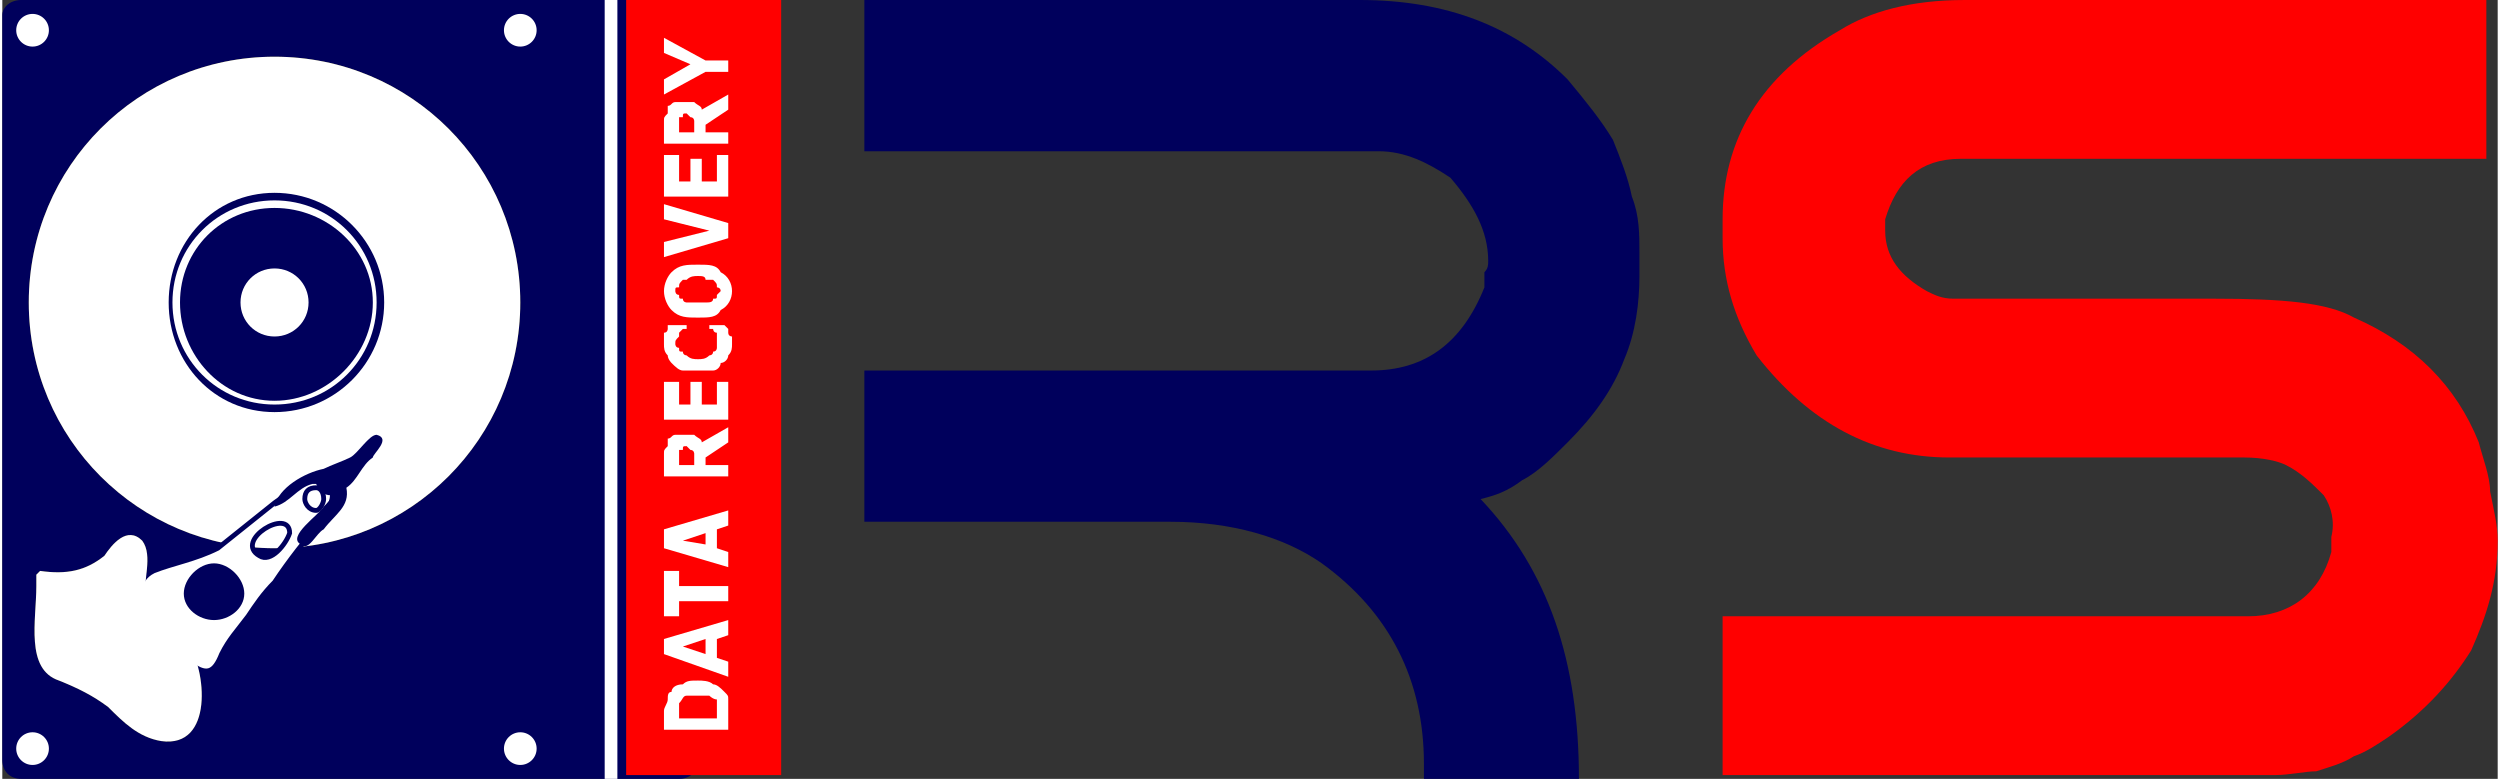 <?xml version="1.0" encoding="UTF-8"?>
<!DOCTYPE svg PUBLIC "-//W3C//DTD SVG 1.1//EN" "http://www.w3.org/Graphics/SVG/1.1/DTD/svg11.dtd">
<!-- Creator: CorelDRAW X7 -->
<svg xmlns="http://www.w3.org/2000/svg" xml:space="preserve" width="39.301mm" height="12.244mm" version="1.1" shape-rendering="geometricPrecision" text-rendering="geometricPrecision" image-rendering="optimizeQuality" fill-rule="evenodd" clip-rule="evenodd"
viewBox="0 0 660 206"
 xmlns:xlink="http://www.w3.org/1999/xlink">
 <rect x="0" y="0" width="660" height="206" fill="#333333" stroke="none"/>
 <g id="Слой_x0020_1">
  <path fill="#00005C" fill-rule="nonzero" d="M179 206l-174 0c-3,0 -5,-2 -5,-5l0 -197c0,-2 2,-4 5,-4l174 0c3,0 5,2 5,4l0 197c0,3 -2,5 -5,5l0 0z"/>
  <path fill="red" fill-rule="nonzero" d="M519 0l138 0 0 42 -139 0c-11,0 -17,6 -20,16l0 3c0,7 4,12 11,16 2,1 4,2 7,2l69 0c18,0 30,1 37,5 16,7 27,18 33,33 1,4 3,9 3,13 1,5 2,9 2,13 0,11 -3,20 -7,29 -5,8 -12,16 -22,23 -3,2 -6,4 -9,5 -3,2 -7,3 -10,4 -3,0 -7,1 -11,1 -5,0 -10,0 -17,0l-129 0 0 -42 139 0c11,0 19,-6 22,-17l0 -4c1,-4 0,-8 -2,-11 -3,-3 -6,-6 -10,-8 -2,-1 -6,-2 -11,-2l-78 0c-20,0 -37,-9 -51,-27 -6,-10 -9,-20 -9,-31l0 -5c0,-21 10,-38 31,-50 8,-5 19,-8 33,-8z"/>
  <path fill="#00005C" fill-rule="nonzero" d="M228 40l0 -40 131 0c23,0 41,7 55,21 5,6 9,11 12,16 2,5 4,10 5,15 2,5 2,10 2,15l0 6c0,7 -1,15 -4,22 -3,8 -8,15 -15,22 -4,4 -8,8 -12,10 -4,3 -7,4 -11,5 18,19 26,43 26,74l-41 0 0 -4c0,-22 -9,-40 -27,-53 -10,-7 -24,-11 -40,-11l-81 0 0 -40 134 0c14,0 24,-7 30,-22 0,-1 0,-2 0,-4 1,-1 1,-2 1,-3 0,-8 -4,-15 -10,-22 -6,-4 -12,-7 -19,-7 0,0 -2,0 -6,0l-130 0z"/>
  <polygon fill="red" fill-rule="nonzero" points="165,205 165,0 206,0 206,205 "/>
  <path fill="#2B2A29" fill-rule="nonzero" d="M10 151c7,1 12,0 17,-4 2,-3 6,-8 10,-4 3,4 0,11 1,15 3,5 8,7 11,12 5,7 7,28 -7,26 -6,-1 -10,-5 -14,-9 -4,-3 -8,-5 -13,-7 -9,-3 -6,-16 -6,-25 0,-1 0,-2 0,-3l1 -1z"/>
  <path fill="#2B2A29" fill-rule="nonzero" d="M137 80c0,36 -29,65 -65,65 -36,0 -65,-29 -65,-65 0,-36 29,-65 65,-65 36,0 65,29 65,65z"/>
  <path fill="#2B2A29" fill-rule="nonzero" d="M137 80c0,36 -29,65 -65,65 -36,0 -65,-29 -65,-65 0,-36 29,-65 65,-65 36,0 65,29 65,65z"/>
  <path fill="#2B2A29" fill-rule="nonzero" d="M10 151c7,1 12,0 17,-4 2,-3 6,-8 10,-4 3,4 0,11 1,15 3,5 8,7 11,12 5,7 7,28 -7,26 -6,-1 -10,-5 -14,-9 -4,-3 -8,-5 -13,-7 -9,-3 -6,-16 -6,-25 0,-1 0,-2 0,-3l1 -1z"/>
  <path fill="white" d="M137 80c0,36 -29,65 -65,65 -36,0 -65,-29 -65,-65 0,-36 29,-65 65,-65 36,0 65,29 65,65z"/>
  <path fill="white" fill-rule="nonzero" stroke="#00005C" stroke-width="1.279" d="M83 135c-2,0 -3,-2 -3,-3 0,-2 1,-3 3,-3 1,0 2,1 2,3 0,1 -1,3 -2,3zm-7 6c-1,3 -5,8 -8,6 -7,-4 8,-13 8,-6zm9 -14c-5,-1 -10,4 -13,6 -5,4 -10,8 -15,12 -6,3 -12,4 -17,6 -10,5 4,20 9,24 5,4 7,3 9,-2 2,-4 4,-6 7,-10 2,-3 4,-6 7,-9 4,-6 8,-11 13,-17 2,-3 4,-8 0,-10z"/>
  <path fill="white" fill-rule="nonzero" d="M10 151c7,1 12,0 17,-4 2,-3 6,-8 10,-4 3,4 0,11 1,15 3,5 8,7 11,12 5,7 7,28 -7,26 -6,-1 -10,-5 -14,-9 -4,-3 -8,-5 -13,-7 -9,-3 -6,-16 -6,-25 0,-1 0,-2 0,-3l1 -1z"/>
  <circle fill="white" stroke="#00005C" stroke-width="3.357" cx="8" cy="8" r="6"/>
  <circle fill="white" stroke="#00005C" stroke-width="3.357" cx="8" cy="198" r="6"/>
  <circle fill="white" stroke="#00005C" stroke-width="3.357" cx="137" cy="198" r="6"/>
  <circle fill="white" stroke="#00005C" stroke-width="3.357" cx="137" cy="8" r="6"/>
  <path fill="white" fill-rule="nonzero" d="M184 180c1,0 3,0 4,1 1,0 2,1 3,2 1,1 1,1 1,2 0,1 0,2 0,3l0 5 -17 0 0 -5c0,-1 1,-2 1,-3 0,-1 0,-2 1,-2 0,-1 1,-2 3,-2 1,-1 2,-1 4,-1zm0 4c-1,0 -2,0 -3,0 -1,0 -1,1 -2,2 0,0 0,0 0,1 0,0 0,1 0,2l0 1 10 0 0 -1c0,-1 0,-2 0,-2 0,-1 0,-1 0,-2 -1,0 -2,-1 -2,-1 -1,0 -2,0 -3,0zm8 -20l0 4 -3 1 0 5 3 1 0 4 -17 -6 0 -4 17 -5zm-6 5l-6 2 6 2 0 -4zm-7 -18l0 4 13 0 0 4 -13 0 0 4 -4 0 0 -12 4 0zm13 -16l0 4 -3 1 0 5 3 1 0 4 -17 -5 0 -5 17 -5zm-6 6l-6 2 6 1 0 -3zm-5 -23c-1,0 -1,0 -1,1 -1,0 -1,0 -1,0 0,1 0,1 0,1 0,1 0,1 0,1l0 2 4 0 0 -1c0,-1 0,-1 0,-2 0,0 0,-1 -1,-1 0,0 0,0 0,0 -1,-1 -1,-1 -1,-1zm11 -5l0 4 -6 4 0 2 6 0 0 3 -17 0 0 -6c0,-1 0,-1 1,-2 0,-1 0,-1 0,-2 1,0 1,-1 2,-1 0,0 1,0 2,0 1,0 2,0 3,0 1,1 2,1 2,2l7 -4zm0 -12l0 10 -17 0 0 -10 4 0 0 6 3 0 0 -6 3 0 0 6 4 0 0 -6 3 0zm1 -10c0,1 0,2 -1,3 0,1 -1,2 -2,2 0,1 -1,2 -2,2 -1,0 -3,0 -4,0 -1,0 -3,0 -4,0 -1,0 -2,-1 -3,-2 0,0 -1,-1 -1,-2 -1,-1 -1,-2 -1,-3 0,0 0,-1 0,-1 0,-1 0,-1 0,-2 1,0 1,-1 1,-1 0,0 0,-1 0,-1l5 0 0 1c-1,0 -1,0 -1,0 0,0 -1,1 -1,1 0,1 0,1 0,1 -1,1 -1,1 -1,2 0,0 0,1 1,1 0,1 0,1 1,1 0,1 1,1 1,1 1,1 2,1 3,1 1,0 2,0 3,-1 0,0 1,0 1,-1 1,0 1,-1 1,-1 0,0 0,-1 0,-1 0,-1 0,-1 0,-2 0,0 0,-1 0,-1 -1,0 -1,-1 -1,-1 0,0 -1,0 -1,0l0 -1 4 0c0,0 1,1 1,1 0,0 0,1 0,1 0,1 1,1 1,1 0,1 0,1 0,2zm-9 -21c3,0 5,0 6,2 2,1 3,3 3,5 0,2 -1,4 -3,5 -1,2 -3,2 -6,2 -3,0 -5,0 -7,-2 -1,-1 -2,-3 -2,-5 0,-2 1,-4 2,-5 2,-2 4,-2 7,-2zm4 4c0,0 -1,0 -2,0 0,-1 -1,-1 -2,-1 -1,0 -2,0 -3,1 0,0 -1,0 -1,0 -1,1 -1,1 -1,2 -1,0 -1,0 -1,1 0,0 0,1 1,1 0,1 0,1 1,1 0,1 1,1 1,1 1,0 2,0 3,0 1,0 2,0 2,0 1,0 2,0 2,-1 1,0 1,0 1,-1 0,0 1,-1 1,-1 0,-1 -1,-1 -1,-1 0,-1 0,-1 -1,-2zm-13 -20l17 5 0 4 -17 5 0 -4 12 -3 -12 -3 0 -4zm17 -13l0 11 -17 0 0 -11 4 0 0 7 3 0 0 -6 3 0 0 6 4 0 0 -7 3 0zm-11 -11c-1,0 -1,0 -1,1 -1,0 -1,0 -1,0 0,1 0,1 0,1 0,1 0,1 0,1l0 2 4 0 0 -1c0,-1 0,-2 0,-2 0,0 0,-1 -1,-1 0,0 0,0 0,0 -1,-1 -1,-1 -1,-1zm11 -5l0 4 -6 4 0 2 6 0 0 3 -17 0 0 -6c0,-1 0,-1 1,-2 0,-1 0,-1 0,-2 1,0 1,-1 2,-1 0,0 1,0 2,0 1,0 2,0 3,0 1,1 2,1 2,2l7 -4zm-17 -15l11 6 6 0 0 3 -6 0 -11 6 0 -4 7 -4 -7 -3 0 -4z"/>
  <line fill="none" stroke="white" stroke-width="3.357" x1="161" y1="0" x2="161" y2= "206" />
  <path fill="#00005C" fill-rule="nonzero" d="M101 80c0,16 -13,29 -29,29 -16,0 -28,-13 -28,-29 0,-16 12,-29 28,-29 16,0 29,13 29,29z"/>
  <path fill="white" fill-rule="nonzero" d="M99 80c0,15 -12,27 -27,27 -15,0 -27,-12 -27,-27 0,-15 12,-27 27,-27 15,0 27,12 27,27z"/>
  <path fill="#00005C" fill-rule="nonzero" d="M98 80c0,14 -12,26 -26,26 -14,0 -25,-12 -25,-26 0,-14 11,-25 25,-25 14,0 26,11 26,25z"/>
  <path fill="white" fill-rule="nonzero" d="M81 80c0,5 -4,9 -9,9 -5,0 -9,-4 -9,-9 0,-5 4,-9 9,-9 5,0 9,4 9,9z"/>
  <path fill="#00005C" fill-rule="nonzero" d="M99 115c-2,0 -5,5 -7,6 -2,1 -5,2 -7,3 0,0 0,0 0,0 -5,1 -12,5 -13,10l0 0c4,-1 6,-5 10,-6 0,0 1,0 1,0 1,2 2,3 4,3 0,1 -1,2 -2,3 -1,2 -10,8 -6,10 2,2 4,-3 6,-4 3,-4 7,-6 6,-11 3,-2 4,-6 7,-8 0,-1 5,-5 1,-6z"/>
  <path fill="#00005C" fill-rule="nonzero" d="M64 157c0,4 -4,7 -8,7 -4,0 -8,-3 -8,-7 0,-4 4,-8 8,-8 4,0 8,4 8,8z"/>
 </g>
</svg>

